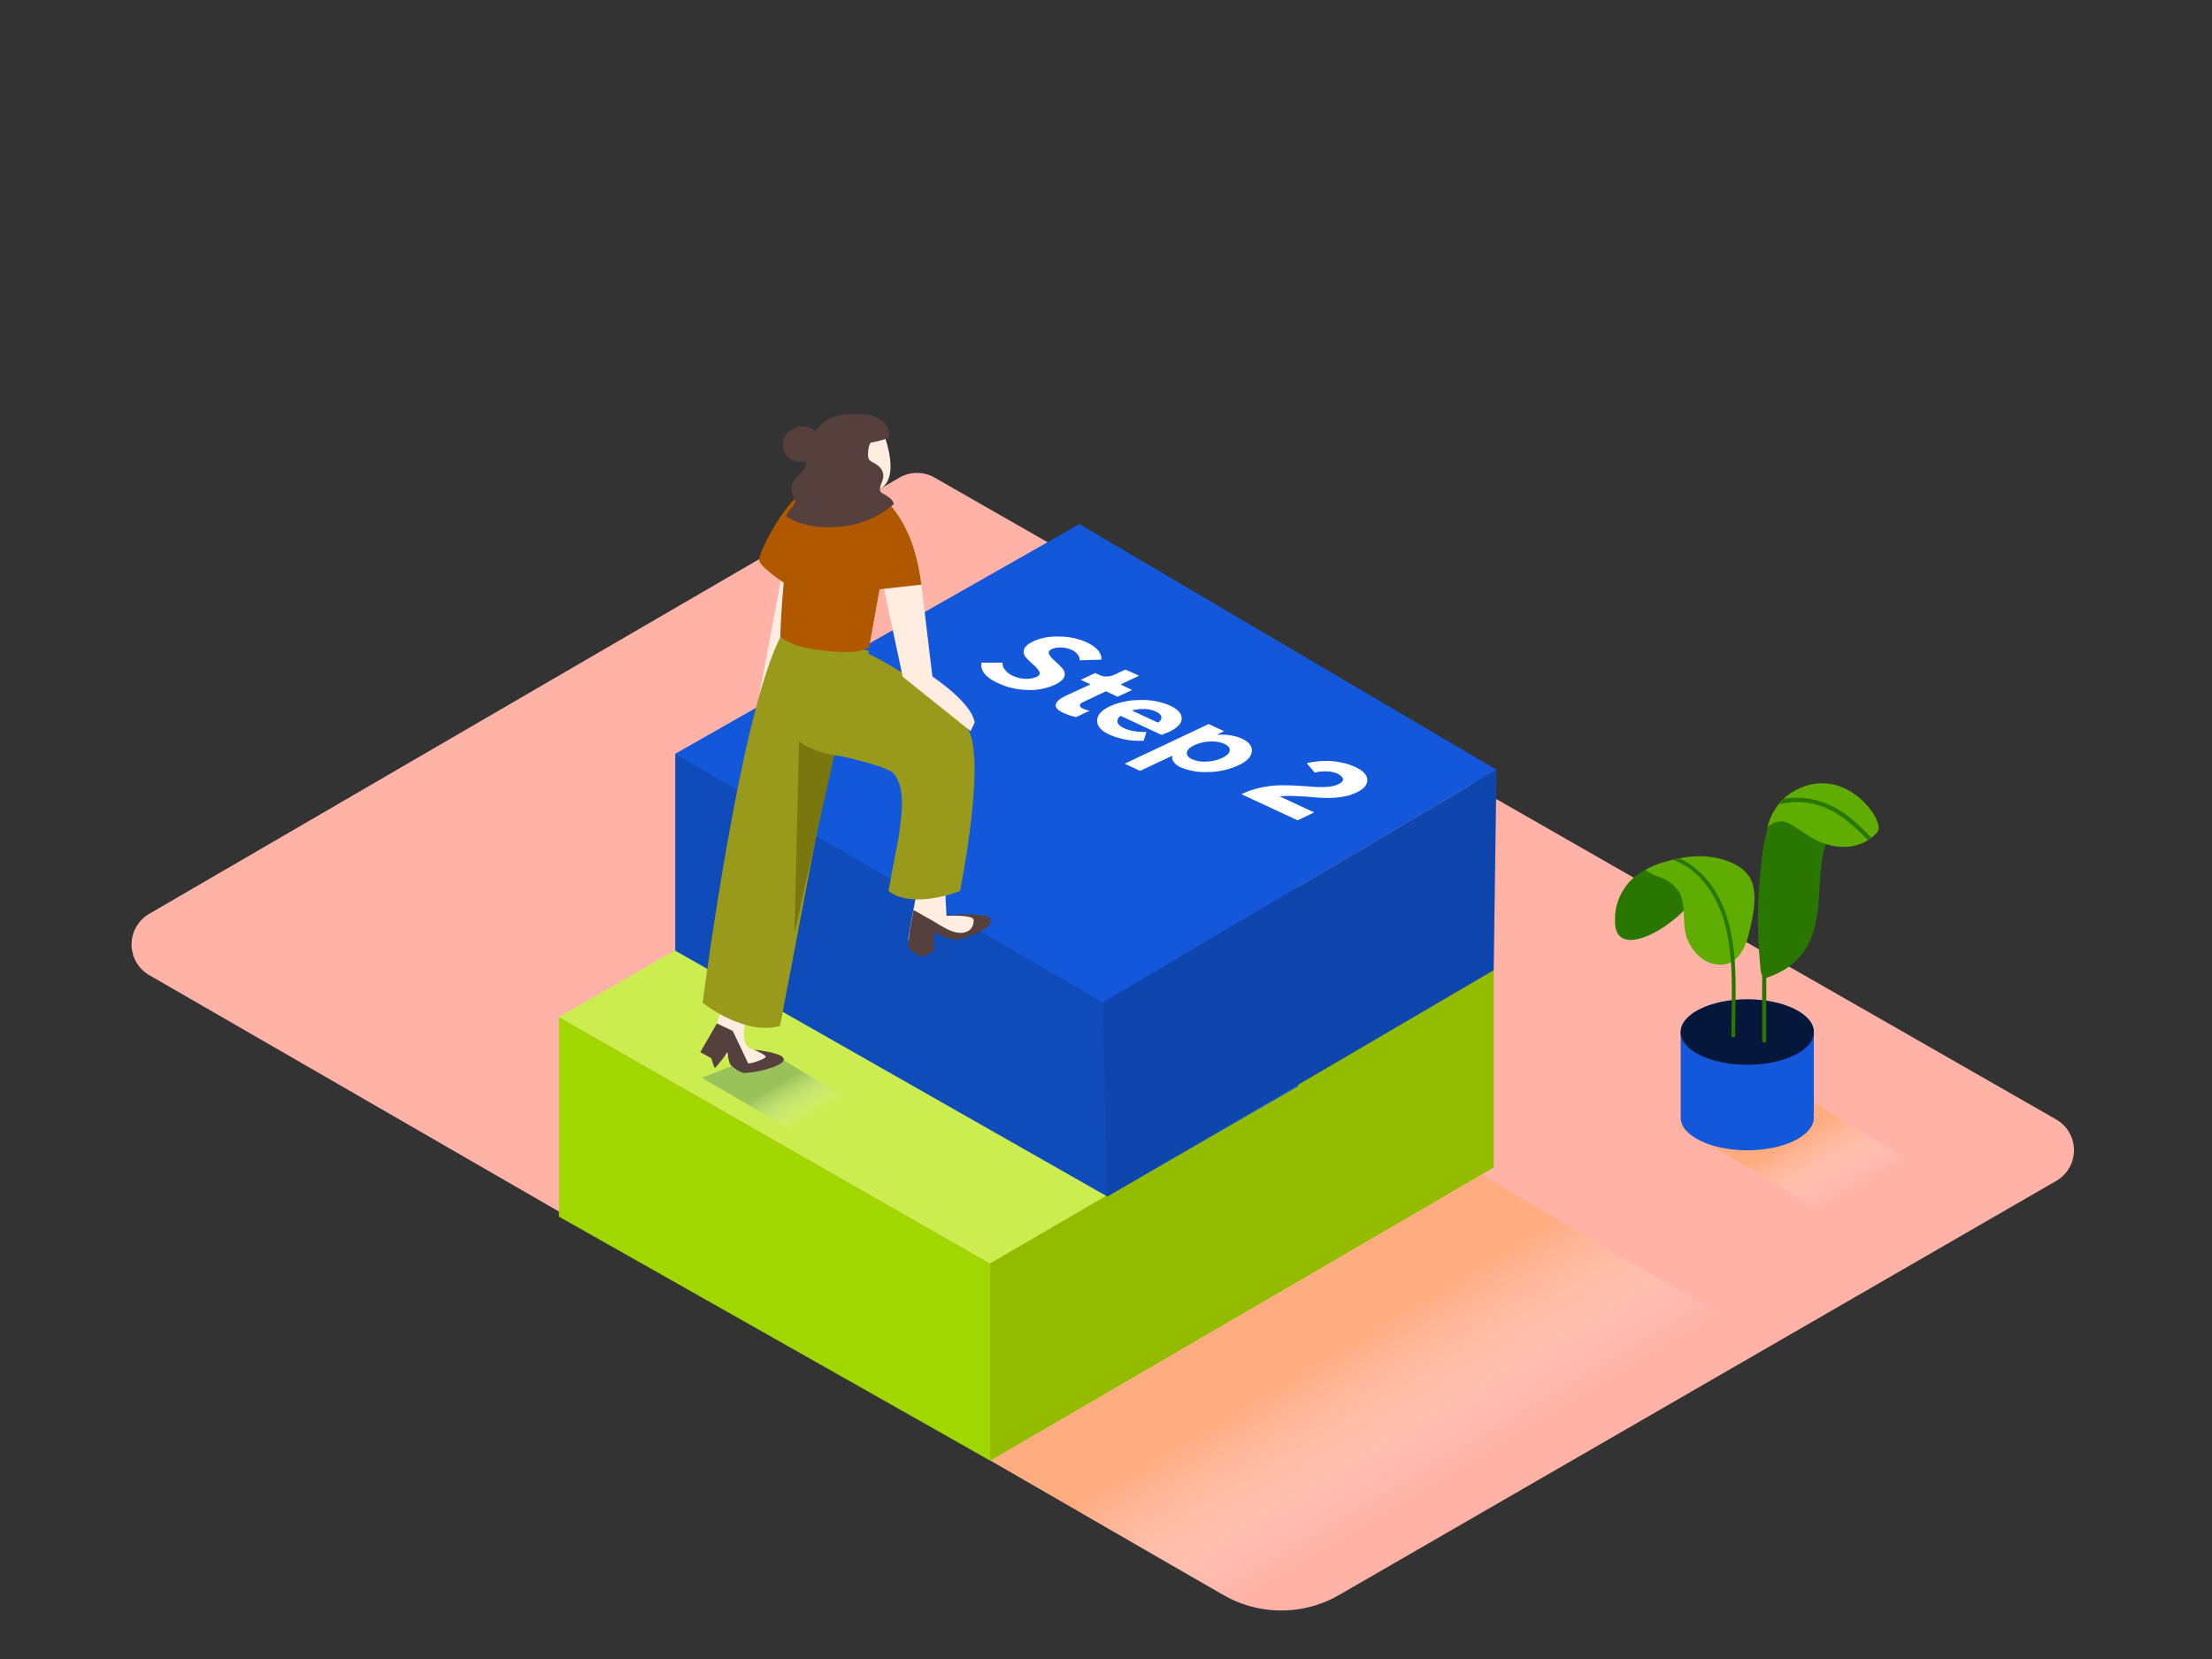 <svg xmlns="http://www.w3.org/2000/svg" xmlns:xlink="http://www.w3.org/1999/xlink" viewBox="0 0 400 300"><rect x="0" y="0" width="400" height="300" fill="#333333" stroke="none"/><defs><linearGradient id="linear-gradient" x1="257.08" y1="269.65" x2="241.68" y2="243.84" gradientUnits="userSpaceOnUse"><stop offset="0" stop-color="#fff" stop-opacity="0"/><stop offset="0.99" stop-color="#ffa86a"/></linearGradient><linearGradient id="linear-gradient-2" x1="144.69" y1="203.56" x2="140.39" y2="196.18" gradientUnits="userSpaceOnUse"><stop offset="0" stop-color="#fff" stop-opacity="0"/><stop offset="0.99" stop-color="#7daa63"/></linearGradient><linearGradient id="linear-gradient-3" x1="331.59" y1="217.48" x2="324.76" y2="205.77" xlink:href="#linear-gradient"/></defs><title>151-160</title><g style="isolation:isolate"><g id="Layer_2" data-name="Layer 2"><path d="M27,165.24,162.62,86.38a6.41,6.41,0,0,1,6.41,0L371.82,202.43a6.41,6.41,0,0,1,0,11.12L242.16,288.42a20.93,20.93,0,0,1-20.93,0L27,176.34A6.41,6.41,0,0,1,27,165.24Z" fill="#ffb3a6"/><path d="M235.45,295.82c35.88-23.7,56.62-26,90-50.55-21.15-11-57.08-32.47-70.13-40.63l-88.95,51.95,67.39,39.25Z" opacity="0.63" fill="url(#linear-gradient)" style="mix-blend-mode:multiply"/><polygon points="101.08 220.01 179.05 264.12 270.1 211.1 270.1 175.45 179.05 228.47 101.08 183.9 101.08 220.01" fill="#a0d700"/><polygon points="101.08 183.9 193.87 130.67 270.1 175.45 179.05 228.47 101.08 183.9" fill="#cbed4f"/><polygon points="179.05 228.47 179.05 264.12 270.1 211.1 270.1 175.45 179.05 228.47" fill="#93bc00"/><polyline points="122.11 136.3 122.11 171.91 200.23 216.36 234.76 196.42 234.76 160.37" fill="#1358db"/><polygon points="199.43 181.24 200.23 216.36 270.1 175.45 270.61 139.2 199.43 181.24" fill="#1358db"/><polyline points="122.11 136.3 122.11 171.91 200.23 216.36 200.23 216.36 199.43 181.24" opacity="0.15"/><polygon points="199.43 181.24 270.61 139.2 195.18 94.78 122.11 136.3 199.43 181.24" fill="#1358db"/><polygon points="199.43 181.24 200.23 216.36 270.1 175.45 270.61 139.2 199.43 181.24" opacity="0.21"/><path d="M206,122.18l-3.36,1.59,2.07,1L202.09,126,200,125l-4.22,2c-.33.16-.5.35-.5.56s.18.41.55.58a4.1,4.1,0,0,0,.59.22,4,4,0,0,0,.51.13l.17,0-2.5,1.18a9.35,9.35,0,0,1-2.14-.69l-.06,0q-3.21-1.49.47-3.23l4.33-2-1.76-.82,2.61-1.23.93.43a2.58,2.58,0,0,0,1.21.19,3.44,3.44,0,0,0,1.35-.32l1.95-.92Z" fill="#fff"/><path d="M211.33,132.38l-1.29.51-7.37-3.43a1.08,1.08,0,0,0-.59,1.1c.08.41.48.79,1.22,1.13a6.83,6.83,0,0,0,1.79.53,8.59,8.59,0,0,0,1.6.14l.62,0-.5,1.59h-.38l-1,0c-.49,0-1-.08-1.45-.14a13.23,13.23,0,0,1-1.65-.36,10.78,10.78,0,0,1-1.73-.62c-1.49-.69-2.22-1.54-2.2-2.54s.8-1.86,2.33-2.58a13.16,13.16,0,0,1,5.47-1.12,12.31,12.31,0,0,1,5.37,1c1.45.67,2.16,1.48,2.11,2.4S212.84,131.66,211.33,132.38Zm-6.61-3.88,4.67,2.17c.46-.32.67-.66.63-1s-.37-.68-1-1a5.16,5.16,0,0,0-2.06-.45,7.93,7.93,0,0,0-2.29.26" fill="#fff"/><path d="M196.4,116.1a7.6,7.6,0,0,1,1.51.9,3.73,3.73,0,0,1,.86.87,3,3,0,0,1,.34.72.94.94,0,0,1,.05.51l0,.19-3.93.11c0-.09,0-.2,0-.33a1.74,1.74,0,0,0-.35-.7,2.57,2.57,0,0,0-1.07-.84,4.8,4.8,0,0,0-1.92-.44,3.73,3.73,0,0,0-1.69.29c-.51.24-.67.55-.49.92a4.09,4.09,0,0,0,1,1.19,16.34,16.34,0,0,1,1.36,1.33,1.49,1.49,0,0,1,.41,1.5c-.16.54-.73,1-1.74,1.51a10.88,10.88,0,0,1-4.9.94,13.22,13.22,0,0,1-5.38-1.25,8.18,8.18,0,0,1-1.7-1,3.88,3.88,0,0,1-.94-1,3.18,3.18,0,0,1-.35-.85,1.29,1.29,0,0,1,0-.6l0-.24,3.83,0a3,3,0,0,0,0,.39,1.9,1.9,0,0,0,.43.88,3.39,3.39,0,0,0,1.4,1.09,5.89,5.89,0,0,0,2.31.56,4.45,4.45,0,0,0,2-.36c.51-.24.67-.55.5-.92a4.05,4.05,0,0,0-1-1.2,14.24,14.24,0,0,1-1.37-1.33,1.48,1.48,0,0,1-.39-1.49c.16-.54.73-1,1.73-1.51a10.27,10.27,0,0,1,4.56-.82A12.07,12.07,0,0,1,196.4,116.1Z" fill="#fff"/><path d="M245,138.67q2.22,1,2.25,2.36t-2,2.3a9.39,9.39,0,0,1-2.57.77,15,15,0,0,1-2.86.18c-1,0-1.89-.08-2.8-.16s-1.88-.13-2.91-.17a17.92,17.92,0,0,0-2.69.07l6.23,2.89-3,1.43-10.17-4.73a16.32,16.32,0,0,1,3.54-1.19,17.66,17.66,0,0,1,3.43-.41c1,0,2.1,0,3.18.07s2,.12,2.88.2a16,16,0,0,0,2.46,0,5.42,5.42,0,0,0,2-.44c.6-.29.9-.6.89-.93s-.34-.65-1-1a4.79,4.79,0,0,0-1.83-.41,7.27,7.27,0,0,0-1.68.08l-.62.14L236.31,138l.53-.13c.22,0,.67-.11,1.36-.18a16.06,16.06,0,0,1,2-.09,14.12,14.12,0,0,1,2.32.28A10.49,10.49,0,0,1,245,138.67Z" fill="#fff"/><path d="M226.37,135.89q-.15,1.44-2.47,2.53a13.33,13.33,0,0,1-5.38,1.18,11.25,11.25,0,0,1-5-.84,3.08,3.08,0,0,1-1.25-.94,1.26,1.26,0,0,1-.32-.85l.08-.33-5.86,2.76-2.8-1.3,15.19-7.17,2.8,1.3-1.31.62.28,0H221c.36,0,.72,0,1.07.06a9.38,9.38,0,0,1,1.21.22,6.45,6.45,0,0,1,1.24.42Q226.52,134.46,226.37,135.89Zm-8.21,1.83a7.11,7.11,0,0,0,2.83-.66c.86-.4,1.31-.85,1.38-1.33s-.25-.88-.95-1.21a5.71,5.71,0,0,0-2.59-.43,7.11,7.11,0,0,0-2.83.66c-.85.4-1.32.85-1.38,1.33s.25.89.94,1.21a5.66,5.66,0,0,0,2.59.43" fill="#fff"/><path d="M144.49,205.66c5.88-3.88,5.23-1.89,10.7-5.91-3.46-1.81-13.85-8.3-16-9.63l-12.28,4.77,11,6.43C138.06,201.33,144.4,205.67,144.49,205.66Z" opacity="0.63" fill="url(#linear-gradient-2)" style="mix-blend-mode:multiply"/><polyline points="142.11 100.08 137.28 125.88 151.45 109.66" fill="#ffede1"/><path d="M177.37,165.69c-1.17-.36-6.2-.08-6.2-.08s-.28-4.11-.16-4.3l-5.19-.18s-1.43,7.43-1.54,8.42c-.19,1.82,2,2.62,2.5,2.6a8.9,8.9,0,0,0,1.08-.32,15,15,0,0,1,0-2.87c.07-.43.19-.73.63-.85.79-.21,2.16.35,2.92.58s1.79.58,2.69.84c2.14-.86,4-1.71,4.15-2.11C178.72,166.43,179.16,166.24,177.37,165.69Z" fill="#ffede1"/><path d="M179.06,166.18,179,166c-.35-.42-1.39-.5-1.88-.56a24.45,24.45,0,0,0-5.91.14s4.74-.15,4.83.71a2.23,2.23,0,0,1-.68,1.88c-2.14,1.53-5-.7-6.79-1.72l-3.37-1.89-.53,2.85a21.42,21.42,0,0,0-.41,3.95c.2.43,2.18,1.75,2.64,1.57s1.93-.86,1.93-.86l.09-3.5s2.79,1.57,4.2,1.35C174.14,169.8,180.1,167.94,179.06,166.18Z" fill="#56403d"/><path d="M137.24,190.28c-.77-.36-1.92-.7-2.41-1.47a4.71,4.71,0,0,1-.24-2.79q.1-1.33.27-2.65a.44.44,0,0,1-.13-.34,16,16,0,0,1,.24-2.15l-3.59-.73s-2.26,6-2.23,6.74,3,5.78,4.7,6.28,6.75-.52,7.22-1.14l0-.06C139.81,191.43,138.52,190.88,137.24,190.28Z" fill="#ffede1"/><path d="M132.5,187.33s1.27,6.12,1.92,6.58,8.17-1.1,7.23-2.6c-.6-1-5-1.41-5.37-1.56,0,0,2.23,1,2.19,1.37s-3.09,1.41-3.21,1.12-2.75-5.81-2.75-5.81l-2.87-1.36-3,5.19,2,1.11s.46,1.72.68,1.74a24.2,24.2,0,0,0,2.23-2.86,8.09,8.09,0,0,0,.49,2.24c.27.24,2.48,2.49,3.75,1.08l-1.8-2.5" fill="#56403d"/><path d="M153.27,130.23c2.32-7.59,2.38-6.24,3.9-12.5l-15.18-4c-7.74,11.6-14.93,67.62-14.93,67.62s7.49,6,14,4.18c0,0,8.77-46.21,8.79-46.26C151.09,136.14,151.14,135.54,153.27,130.23Z" fill="#999a1c"/><path d="M175.59,133.14c-2.2-7.18-20.62-16-20.62-16l-6.42,19.44c.32-1,11.83,2,12.92,3.16,2.63,2.79,1.4,8.46,1,11.9,0,0-1.1,5.55-1.8,9.48,4.46,3.44,12.94,0,12.94,0S177.79,140.32,175.59,133.14Z" fill="#999a1c"/><path d="M150.86,136.57s-4.09-.65-6.36-2.51l-.83,34.72Z" fill="#7a770e"/><path d="M166.61,105.72l2,16.63s7.12,4.67,7.64,8.31l-.74,1.55-12.27-9.83-3.83-18" fill="#ffede1"/><path d="M166.61,105.72c-.76-5.65-2.28-10.86-6.34-15.21a14.55,14.55,0,0,0-2.88-2.2L155.13,107Z" fill="#b05800"/><path d="M145.63,89.06c-2.64,0-8.71,10.9-8.33,12.34s5.71,4.84,5.71,4.84" fill="#b05800"/><path d="M160,91.44h-.59c-3.05,0-6.42-4.14-6.42-4.14s-1.1-9.5-6.51-1.85c-4,5.72-5.1,21.9-5.38,29.73,2.17,1.6,5,2.14,7.64,2.44a32.44,32.44,0,0,0,5.29.26,7.85,7.85,0,0,0,3.13-.8l2.27-12.65A128.21,128.21,0,0,1,160,91.44Z" fill="#b05800"/><path d="M159.8,78.44s3.33,8.31-.95,10.1-7.11-2.18-7.36-3.16S152,77.09,159.8,78.44Z" fill="#ffede1"/><path d="M160.23,77.29a8.58,8.58,0,0,0-7-1.7,10.41,10.41,0,0,0-5.76,2.33,3.52,3.52,0,0,0-1.72-.78,3.66,3.66,0,0,0-3.87,1.9,3.17,3.17,0,0,0,.87,3.83,4,4,0,0,0,3,.57c0,.06,0,.12,0,.19,0,1.5-1.5,2.12-2.17,3.32a3,3,0,0,0-.4,1.83c.08.64.66,1.37.58,2A3,3,0,0,1,143,92a6.62,6.62,0,0,0-.85,1.31c2.8,1.89,6.5,2.25,9.78,1.9a16.69,16.69,0,0,0,9.72-4.06,2.47,2.47,0,0,0-.54-.92,9.23,9.23,0,0,0-1.67-1.1c-.83-.59.23-2,.28-2.87.09-1.43-.89-2.12-2-2.72-.81-.43-.8-1-.72-1.83a3.28,3.28,0,0,1,.61-1.93,1.11,1.11,0,0,0,.75-.08,6.09,6.09,0,0,1,1.47-.48,1,1,0,0,0,.73-1.19A.83.83,0,0,0,160.23,77.29Z" fill="#56403d"/><path d="M156.79,80.13a16,16,0,0,0,4-1c0-.13.89-5-8-4.17S147,86.68,147,86.68" fill="#56403d"/><path d="M331.27,220.82c9.33-6.16,8.3-3,17-9.37-5.5-2.86-22-13.16-25.37-15.28l-19.48,7.57,17.52,10.2C321.06,213.94,331.12,220.82,331.27,220.82Z" opacity="0.63" fill="url(#linear-gradient-3)" style="mix-blend-mode:multiply"/><polyline points="303.92 186.63 303.92 201.51 328 201.51 328 186.63" fill="#1358db"/><ellipse cx="315.96" cy="186.63" rx="12.04" ry="5.92" fill="#1358db"/><ellipse cx="315.96" cy="186.63" rx="12.04" ry="5.92" opacity="0.73"/><ellipse cx="315.96" cy="202.09" rx="12.04" ry="5.92" fill="#1358db"/><path d="M329.44,152c-2.54-1-6.06-4.5-9.13-4.39a36,36,0,0,0-1.86,9.13,82.89,82.89,0,0,0-.35,15.25q.11,1.7.28,3.39a2.7,2.7,0,0,0,.27,1q0,5.89,0,11.78a.37.37,0,0,0,.75,0q0-5.67,0-11.33a16.7,16.7,0,0,0,3.45-1.59,11.73,11.73,0,0,0,4.85-6.09c1.94-5.41.72-11.45,2.56-16.8C330,152.24,329.71,152.14,329.44,152Z" fill="#297600"/><path d="M324.23,143.17a9.43,9.43,0,0,0-3.44,3.52,5.9,5.9,0,0,0-.54,1l-.1.23h0a15.74,15.74,0,0,0-.58,1.87,2.33,2.33,0,0,1,1.28-1,3.18,3.18,0,0,1,2-.18,8.42,8.42,0,0,1,1.84,1c.86.52,1.69,1.1,2.53,1.64,4,2.53,9.3,2.79,12.38-.9,0-.15.08-.29.1-.44C340.17,147.39,333.05,138,324.23,143.17Z" fill="#5fad00"/><path d="M337.85,151.93l.5-.33a.34.34,0,0,0-.1-.29c-2.41-2.48-5-4.9-8.3-6.12a14.21,14.21,0,0,0-7.41-.73c-.27.31-.51.64-.75,1a12.87,12.87,0,0,1,8.52.71c2.91,1.24,5.23,3.47,7.41,5.71A.36.36,0,0,0,337.85,151.93Z" fill="#297600"/><path d="M297.44,157.32a10.05,10.05,0,0,0-5.38,9.64c.28,7.1,12,.17,15.1-5.83s3.59,2.56,3.59,2.56" fill="#297600"/><path d="M308,154.83a21.19,21.19,0,0,0-6.49.9,15.76,15.76,0,0,0-4,1.58,13,13,0,0,0,2.34,1.24,7.11,7.11,0,0,1,3.78,2.71,5.4,5.4,0,0,1,.45,1.07c.71,2.34.1,5.17,1.06,7.52s2.92,4.42,5.69,4.59c3.3.2,4.81-3,5.46-5.71s1.54-6.48.5-9.3C315.5,156.17,311.09,155,308,154.83Z" fill="#5fad00"/><path d="M312.31,165.92c-1.38-4.49-4.32-8.72-8.61-10.7h-.16l-.2.06-.78.2c5,1.86,8.14,6.79,9.43,11.83,1.64,6.45,1.09,13.43,1.1,20a.35.35,0,0,0,.69,0C313.76,180.3,314.42,172.74,312.31,165.92Z" fill="#297600"/></g></g></svg>